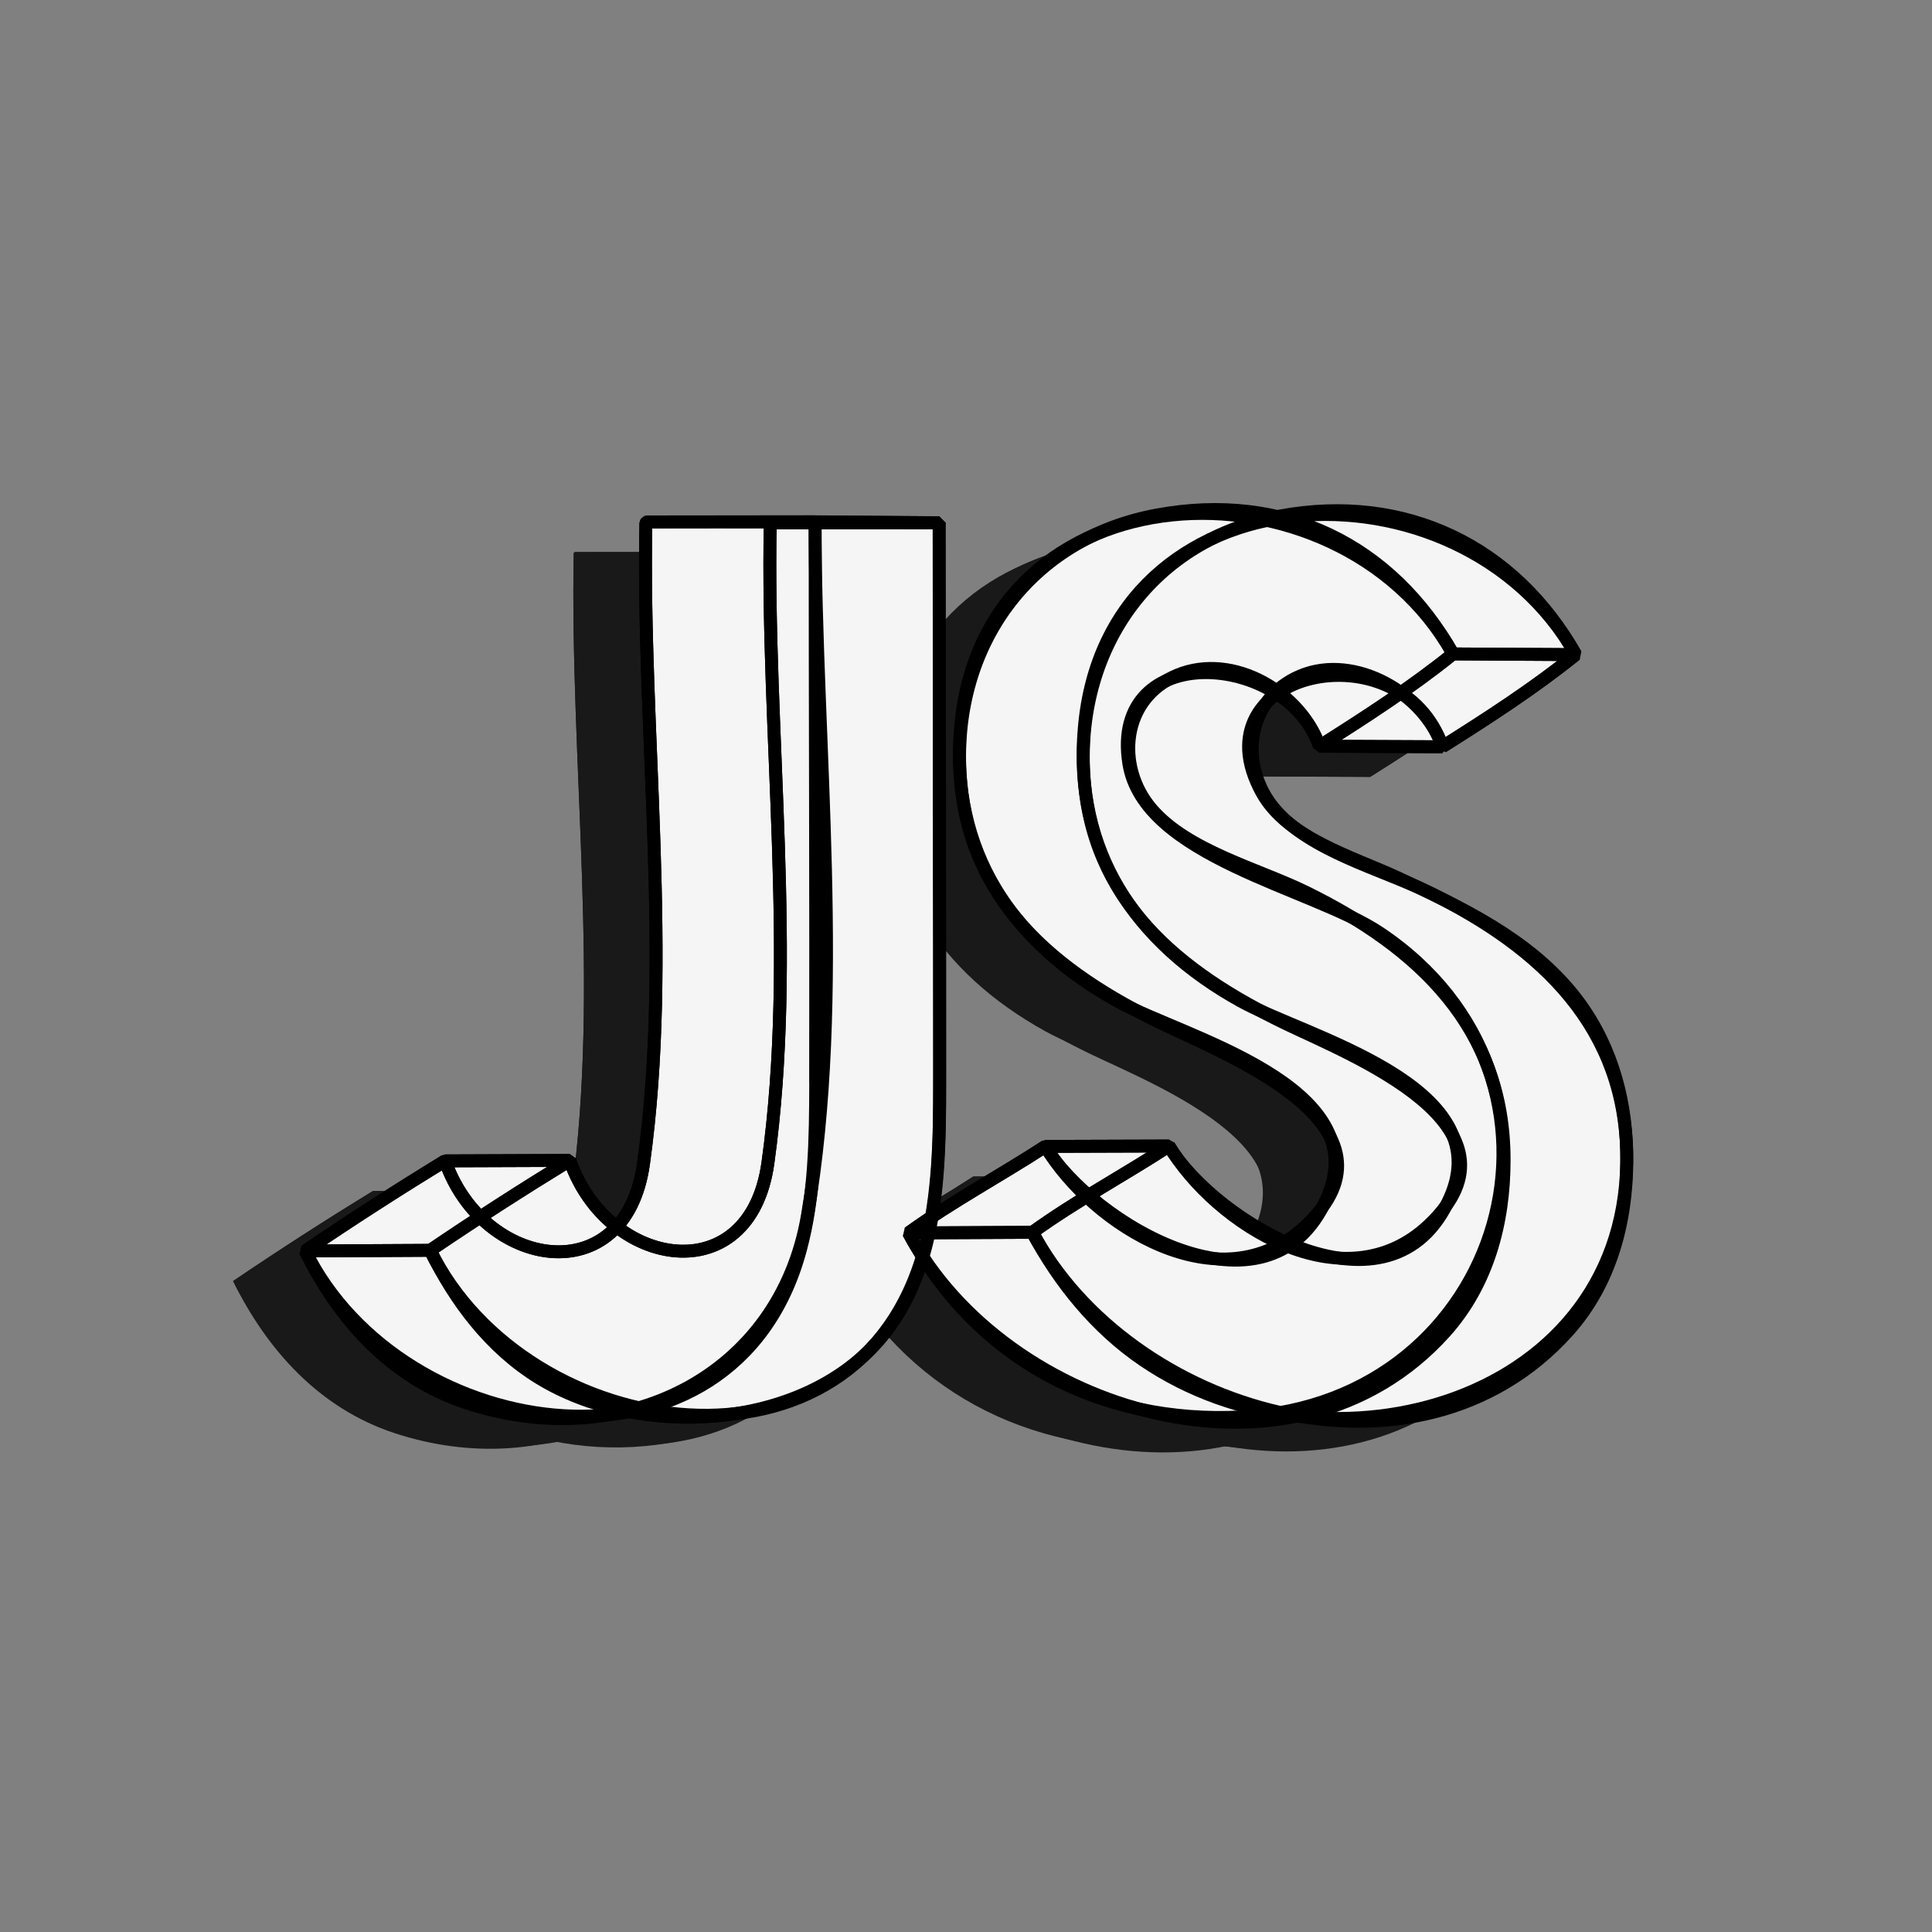 <?xml version="1.0" encoding="UTF-8"?>
<svg id="Layer_1" data-name="Layer 1" xmlns="http://www.w3.org/2000/svg" viewBox="0 0 300 300">
  <rect x="0" y="0" width="300" height="300" fill="#808080" stroke="none"/>
  <defs>
    <style>
      .cls-1 {
        fill: #f5f5f5;
      }

      .cls-1, .cls-2 {
        stroke-width: 0px;
      }

      .cls-3 {
        fill: none;
        stroke: #000;
        stroke-linejoin: bevel;
        stroke-width: 2px;
      }

      .cls-2 {
        fill: #191919;
      }
    </style>
  </defs>
  <g id="_5151e0c8492e5103c096af88a51e7e7e" data-name="5151e0c8492e5103c096af88a51e7e7e">
    <g>
      <path class="cls-2" d="m170.32,182.63c-7.01,4.56-14.41,8.51-21.21,13.41l-19.23.09c6.8-4.91,14.22-8.87,21.25-13.44,6.4-.02,12.79-.04,19.19-.06Z"/>
      <path class="cls-2" d="m233.48,106.33c-17.87-31.72-72.86-29.48-76.32,11.48-1.61,19.03,7.9,33.25,24.35,42.34,10.07,5.57,40.15,13.01,32.45,30.48-8.99,20.37-36.51,3.91-43.64-8l-19.19.06c7.33,12.25,27.2,24.79,40.4,12.36,16.35-15.4-11.93-26.44-22.12-31.34-16.88-8.12-30.48-19.27-31.54-39.07-1.07-19.77,10.78-36.33,30.55-39.99,19.36-3.58,36.45,4.62,46,21.57l19.06.11Z"/>
      <path class="cls-2" d="m212.77,120.63c7.1-4.48,14.17-9.04,20.71-14.3l-19.06-.11c-6.56,5.28-13.64,9.85-20.75,14.34,6.37.03,12.74.05,19.11.08Z"/>
      <path class="cls-2" d="m241.41,184.76c.03-20.5-13.22-32.94-30.72-41.51-7.41-3.63-18.35-6.38-23.92-12.88-5.66-6.59-4.63-17.19,4.03-20.77,8.45-3.49,19.17,2.82,21.98,11.03l-19.11-.08c-5.02-14.68-32.65-16.67-29.59,2.67,2.3,14.51,28.53,19.38,38.87,26.26,34.41,22.91,19.77,73.01-21.25,75.21-22.11,1.19-41.33-8.95-51.81-28.57l19.23-.09c14.88,27.86,59.66,41.54,83.15,15.35,6.58-7.33,9.15-16.93,9.14-26.63h0Z"/>
      <path class="cls-2" d="m222.36,184.83c.03-20.54-13.25-33.01-30.78-41.61-7.44-3.65-18.37-6.38-23.97-12.91-5.66-6.6-4.67-17.24,4.04-20.82,8.47-3.48,19.21,2.81,22.02,11.06,7.11-4.49,14.2-9.06,20.75-14.34-17.9-31.79-73-29.54-76.47,11.5-1.61,19.07,7.91,33.32,24.39,42.44,10.1,5.58,40.23,13.04,32.51,30.55-9,20.42-36.58,3.92-43.72-8.02-7.03,4.57-14.44,8.53-21.25,13.44,14.91,27.92,59.77,41.63,83.32,15.38,6.59-7.35,9.17-16.97,9.16-26.69h0Z"/>
      <path class="cls-2" d="m241.39,183.43c.89,39.09-46.24,52.14-75.1,32.44-7.33-5-13.02-12.05-17.18-19.83,6.79-4.9,14.19-8.85,21.21-13.41,7.32,12.23,27.15,24.74,40.32,12.33,16.32-15.36-11.91-26.38-22.08-31.27-16.84-8.1-30.42-19.22-31.48-38.98-1.06-19.73,10.76-36.25,30.49-39.9s36.38,4.6,45.91,21.52c-6.54,5.27-13.61,9.83-20.71,14.3-6.44-18.81-38.52-11.77-27.99,7.19,3.9,7.02,14.1,9.94,20.89,13.09,9.89,4.58,20.31,9.49,27.32,18.16,5.62,6.96,8.21,15.5,8.4,24.35h0Z"/>
    </g>
    <g>
      <path class="cls-2" d="m77.28,184.87c-7.33,4.48-14.57,9.13-21.68,13.96l-19.41.1c7.13-4.83,14.37-9.49,21.72-13.99,6.46-.02,12.91-.05,19.37-.07Z"/>
      <path class="cls-2" d="m134.63,85.85l-26.01.03-.14.06-.08.12c-.63,32.44,4.12,67-.36,99.21-2.8,20.13-24.95,16.41-30.75-.4l-19.37.07c5.81,16.85,28,20.57,30.81.4,4.49-32.29-.27-66.92.36-99.43l.08-.12.14-.06c15.11-.02,30.21,0,45.32.13Z"/>
      <path class="cls-2" d="m134.71,172.8c.06-28.98-.08-57.97-.08-86.95l-19.26-.15c0,34.91,4.69,73.22-1.19,107.71-4.29,25.19-28.88,37.07-52.99,29.1-11.58-3.83-19.72-12.85-25-23.58l19.41-.1c14.87,30.23,66.49,37.93,76.75-.2,2.24-8.33,2.34-17.26,2.36-25.83h0Z"/>
      <path class="cls-2" d="m115.45,172.84c.06-29.05-.08-58.1-.08-87.15l-26.06.03-.14.06-.08.12c-.63,32.51,4.13,67.15-.36,99.43-2.81,20.17-25,16.45-30.81-.4-7.35,4.49-14.59,9.15-21.72,13.99,14.9,30.29,66.62,38.01,76.89-.2,2.25-8.35,2.35-17.3,2.37-25.89h0Z"/>
      <path class="cls-2" d="m134.71,171.13c.02,13.82.24,30.53-9.39,41.61-12.3,14.14-37.34,15.38-52.77,5.94-7.6-4.65-13.06-11.95-16.94-19.85,7.11-4.82,14.35-9.47,21.68-13.96,5.8,16.81,27.95,20.53,30.75.4,4.48-32.21-.27-66.77.36-99.21l.08-.12.14-.06,26.01-.03c0,28.43.02,56.86.08,85.29h0Z"/>
    </g>
  </g>
  <g id="_5151e0c8492e5103c096af88a51e7e7e-2" data-name="5151e0c8492e5103c096af88a51e7e7e">
    <g>
      <path class="cls-1" d="m181.52,177.95c-7.01,4.56-14.41,8.51-21.21,13.41l-19.23.09c6.8-4.91,14.22-8.87,21.25-13.44l19.19-.06Z"/>
      <path class="cls-1" d="m244.68,101.65c-17.87-31.72-72.86-29.48-76.32,11.48-1.61,19.03,7.9,33.25,24.35,42.34,10.07,5.57,40.15,13.01,32.45,30.48-8.99,20.37-36.51,3.91-43.64-8l-19.19.06c7.33,12.25,27.2,24.79,40.4,12.36,16.35-15.4-11.93-26.44-22.12-31.34-16.88-8.12-30.48-19.27-31.54-39.07-1.07-19.77,10.78-36.33,30.55-39.99s36.45,4.62,46,21.57c6.35.04,12.71.07,19.06.11Z"/>
      <path class="cls-1" d="m223.97,115.95c7.1-4.48,14.17-9.04,20.71-14.3l-19.06-.11c-6.56,5.28-13.64,9.85-20.75,14.34,6.37.03,12.74.05,19.11.08Z"/>
      <path class="cls-1" d="m252.61,180.08c.03-20.5-13.22-32.94-30.72-41.51-7.41-3.63-18.35-6.38-23.92-12.88-5.66-6.59-4.63-17.19,4.03-20.77,8.45-3.49,19.17,2.82,21.98,11.03l-19.11-.08c-5.02-14.68-32.65-16.67-29.59,2.67,2.3,14.51,28.53,19.38,38.87,26.26,34.41,22.91,19.77,73.01-21.25,75.21-22.11,1.19-41.33-8.95-51.81-28.57l19.23-.09c14.88,27.86,59.66,41.54,83.15,15.35,6.58-7.33,9.15-16.93,9.14-26.63h0Z"/>
      <path class="cls-1" d="m233.56,180.15c.03-20.54-13.25-33.01-30.78-41.61-7.44-3.65-18.37-6.38-23.97-12.91-5.66-6.6-4.67-17.24,4.04-20.82s19.21,2.81,22.02,11.06c7.11-4.49,14.2-9.06,20.75-14.34-17.9-31.79-73-29.54-76.47,11.5-1.61,19.07,7.91,33.32,24.39,42.44,10.1,5.58,40.23,13.04,32.51,30.55-9,20.42-36.58,3.92-43.72-8.02-7.03,4.57-14.44,8.53-21.25,13.44,14.91,27.92,59.77,41.63,83.32,15.38,6.59-7.35,9.17-16.97,9.16-26.69h0Z"/>
      <path class="cls-1" d="m252.59,178.74c.89,39.09-46.24,52.14-75.1,32.44-7.33-5-13.02-12.05-17.18-19.83,6.79-4.9,14.19-8.85,21.21-13.41,7.32,12.23,27.15,24.74,40.32,12.33,16.32-15.36-11.91-26.38-22.08-31.27-16.84-8.1-30.42-19.22-31.48-38.98-1.06-19.73,10.76-36.25,30.49-39.9,19.32-3.57,36.38,4.6,45.91,21.52-6.54,5.27-13.61,9.83-20.71,14.3-6.44-18.81-38.52-11.77-27.99,7.19,3.9,7.02,14.1,9.94,20.89,13.09,9.89,4.58,20.31,9.49,27.32,18.16,5.62,6.96,8.21,15.5,8.4,24.35h0Z"/>
    </g>
    <g>
      <path class="cls-1" d="m88.48,180.19c-7.33,4.48-14.57,9.13-21.68,13.96l-19.41.1c7.13-4.83,14.37-9.49,21.72-13.99,6.46-.02,12.91-.05,19.37-.07Z"/>
      <path class="cls-1" d="m145.83,81.17l-26.01.03-.14.06-.08.12c-.63,32.44,4.12,67-.36,99.21-2.8,20.13-24.95,16.41-30.75-.4l-19.37.07c5.81,16.85,28,20.57,30.81.4,4.49-32.29-.27-66.92.36-99.43l.08-.12.14-.06c15.11-.02,30.21,0,45.32.13Z"/>
      <path class="cls-1" d="m145.91,168.12c.06-28.98-.08-57.97-.08-86.95l-19.26-.15c0,34.91,4.69,73.22-1.19,107.71-4.29,25.19-28.88,37.07-52.99,29.1-11.58-3.83-19.72-12.85-25-23.58l19.41-.1c14.87,30.23,66.49,37.93,76.75-.2,2.24-8.33,2.34-17.26,2.36-25.83h0Z"/>
      <path class="cls-1" d="m126.65,168.16c.06-29.05-.08-58.1-.08-87.15l-26.06.03-.14.06-.08.12c-.63,32.51,4.13,67.15-.36,99.43-2.81,20.17-25,16.45-30.81-.4-7.35,4.49-14.59,9.15-21.72,13.99,14.9,30.29,66.62,38.01,76.89-.2,2.25-8.35,2.35-17.3,2.37-25.89h0Z"/>
      <path class="cls-1" d="m145.91,166.45c.02,13.82.24,30.53-9.39,41.61-12.3,14.14-37.34,15.38-52.77,5.94-7.6-4.65-13.06-11.95-16.94-19.85,7.11-4.82,14.35-9.47,21.68-13.96,5.8,16.81,27.95,20.53,30.75.4,4.48-32.21-.27-66.77.36-99.21l.08-.12.14-.06,26.01-.03c0,28.43.02,56.86.08,85.29h0Z"/>
    </g>
  </g>
  <g id="_5151e0c8492e5103c096af88a51e7e7e-3" data-name="5151e0c8492e5103c096af88a51e7e7e">
    <g>
      <path class="cls-3" d="m181.52,177.95c-7.01,4.56-14.41,8.51-21.21,13.41l-19.23.09c6.8-4.91,14.22-8.87,21.25-13.44l19.19-.06Z"/>
      <path class="cls-3" d="m244.68,101.65c-17.87-31.72-72.86-29.48-76.32,11.48-1.61,19.03,7.9,33.25,24.35,42.34,10.07,5.57,40.15,13.01,32.45,30.48-8.99,20.37-36.51,3.91-43.64-8l-19.19.06c7.33,12.25,27.2,24.79,40.4,12.36,16.35-15.4-11.93-26.44-22.12-31.34-16.88-8.12-30.48-19.27-31.54-39.07-1.07-19.77,10.78-36.33,30.55-39.99s36.45,4.62,46,21.57c6.35.04,12.71.07,19.06.11Z"/>
      <path class="cls-3" d="m223.97,115.95c7.1-4.48,14.17-9.04,20.71-14.3l-19.06-.11c-6.56,5.28-13.64,9.85-20.75,14.34,6.37.03,12.74.05,19.11.08Z"/>
      <path class="cls-3" d="m252.61,180.08c.03-20.5-13.22-32.94-30.72-41.51-7.41-3.63-18.35-6.38-23.92-12.88-5.66-6.59-4.63-17.19,4.03-20.77,8.45-3.49,19.17,2.82,21.98,11.03l-19.11-.08c-5.02-14.68-32.65-16.67-29.59,2.67,2.3,14.51,28.53,19.38,38.87,26.26,34.41,22.91,19.77,73.01-21.25,75.21-22.11,1.19-41.33-8.95-51.81-28.57l19.23-.09c14.88,27.86,59.66,41.54,83.15,15.35,6.58-7.33,9.15-16.93,9.14-26.63h0Z"/>
      <path class="cls-3" d="m233.56,180.15c.03-20.54-13.25-33.01-30.78-41.61-7.44-3.65-18.37-6.38-23.97-12.91-5.66-6.6-4.67-17.24,4.04-20.82s19.21,2.81,22.02,11.06c7.11-4.49,14.2-9.06,20.75-14.34-17.9-31.79-73-29.54-76.47,11.5-1.61,19.07,7.91,33.32,24.39,42.44,10.1,5.58,40.23,13.04,32.51,30.55-9,20.42-36.58,3.92-43.72-8.02-7.03,4.57-14.44,8.53-21.25,13.44,14.91,27.92,59.77,41.63,83.32,15.38,6.59-7.35,9.17-16.97,9.16-26.69h0Z"/>
      <path class="cls-3" d="m252.59,178.74c.89,39.09-46.24,52.14-75.1,32.44-7.33-5-13.02-12.05-17.18-19.83,6.79-4.9,14.19-8.85,21.21-13.41,7.32,12.23,27.15,24.74,40.32,12.33,16.32-15.36-11.91-26.38-22.08-31.27-16.84-8.1-30.42-19.22-31.48-38.98-1.06-19.73,10.76-36.25,30.49-39.9,19.32-3.57,36.38,4.6,45.91,21.52-6.54,5.27-13.61,9.83-20.71,14.3-6.44-18.81-38.52-11.77-27.99,7.19,3.9,7.02,14.1,9.94,20.89,13.09,9.89,4.58,20.31,9.49,27.32,18.16,5.62,6.96,8.21,15.5,8.4,24.35h0Z"/>
    </g>
    <g>
      <path class="cls-3" d="m88.48,180.19c-7.33,4.48-14.57,9.13-21.68,13.96l-19.41.1c7.13-4.83,14.37-9.49,21.72-13.99,6.46-.02,12.91-.05,19.37-.07Z"/>
      <path class="cls-3" d="m145.83,81.17l-26.01.03-.14.06-.08.12c-.63,32.44,4.12,67-.36,99.21-2.8,20.13-24.95,16.41-30.75-.4l-19.37.07c5.81,16.85,28,20.57,30.81.4,4.49-32.29-.27-66.92.36-99.43l.08-.12.14-.06c15.11-.02,30.21,0,45.32.13Z"/>
      <path class="cls-3" d="m145.91,168.12c.06-28.98-.08-57.97-.08-86.95l-19.26-.15c0,34.91,4.69,73.22-1.19,107.71-4.29,25.19-28.88,37.07-52.99,29.1-11.58-3.83-19.72-12.85-25-23.58l19.41-.1c14.87,30.23,66.49,37.93,76.75-.2,2.24-8.33,2.34-17.26,2.36-25.83h0Z"/>
      <path class="cls-3" d="m126.65,168.16c.06-29.05-.08-58.1-.08-87.15l-26.06.03-.14.06-.08.12c-.63,32.51,4.13,67.15-.36,99.43-2.81,20.17-25,16.45-30.81-.4-7.35,4.49-14.59,9.15-21.72,13.99,14.9,30.29,66.62,38.01,76.89-.2,2.25-8.35,2.35-17.3,2.37-25.89h0Z"/>
      <path class="cls-3" d="m145.91,166.45c.02,13.82.24,30.53-9.39,41.61-12.3,14.14-37.34,15.38-52.77,5.94-7.6-4.65-13.06-11.95-16.94-19.85,7.11-4.82,14.35-9.47,21.68-13.96,5.8,16.81,27.95,20.53,30.75.4,4.48-32.21-.27-66.77.36-99.21l.08-.12.14-.06,26.01-.03c0,28.43.02,56.86.08,85.29h0Z"/>
    </g>
  </g>
</svg>
